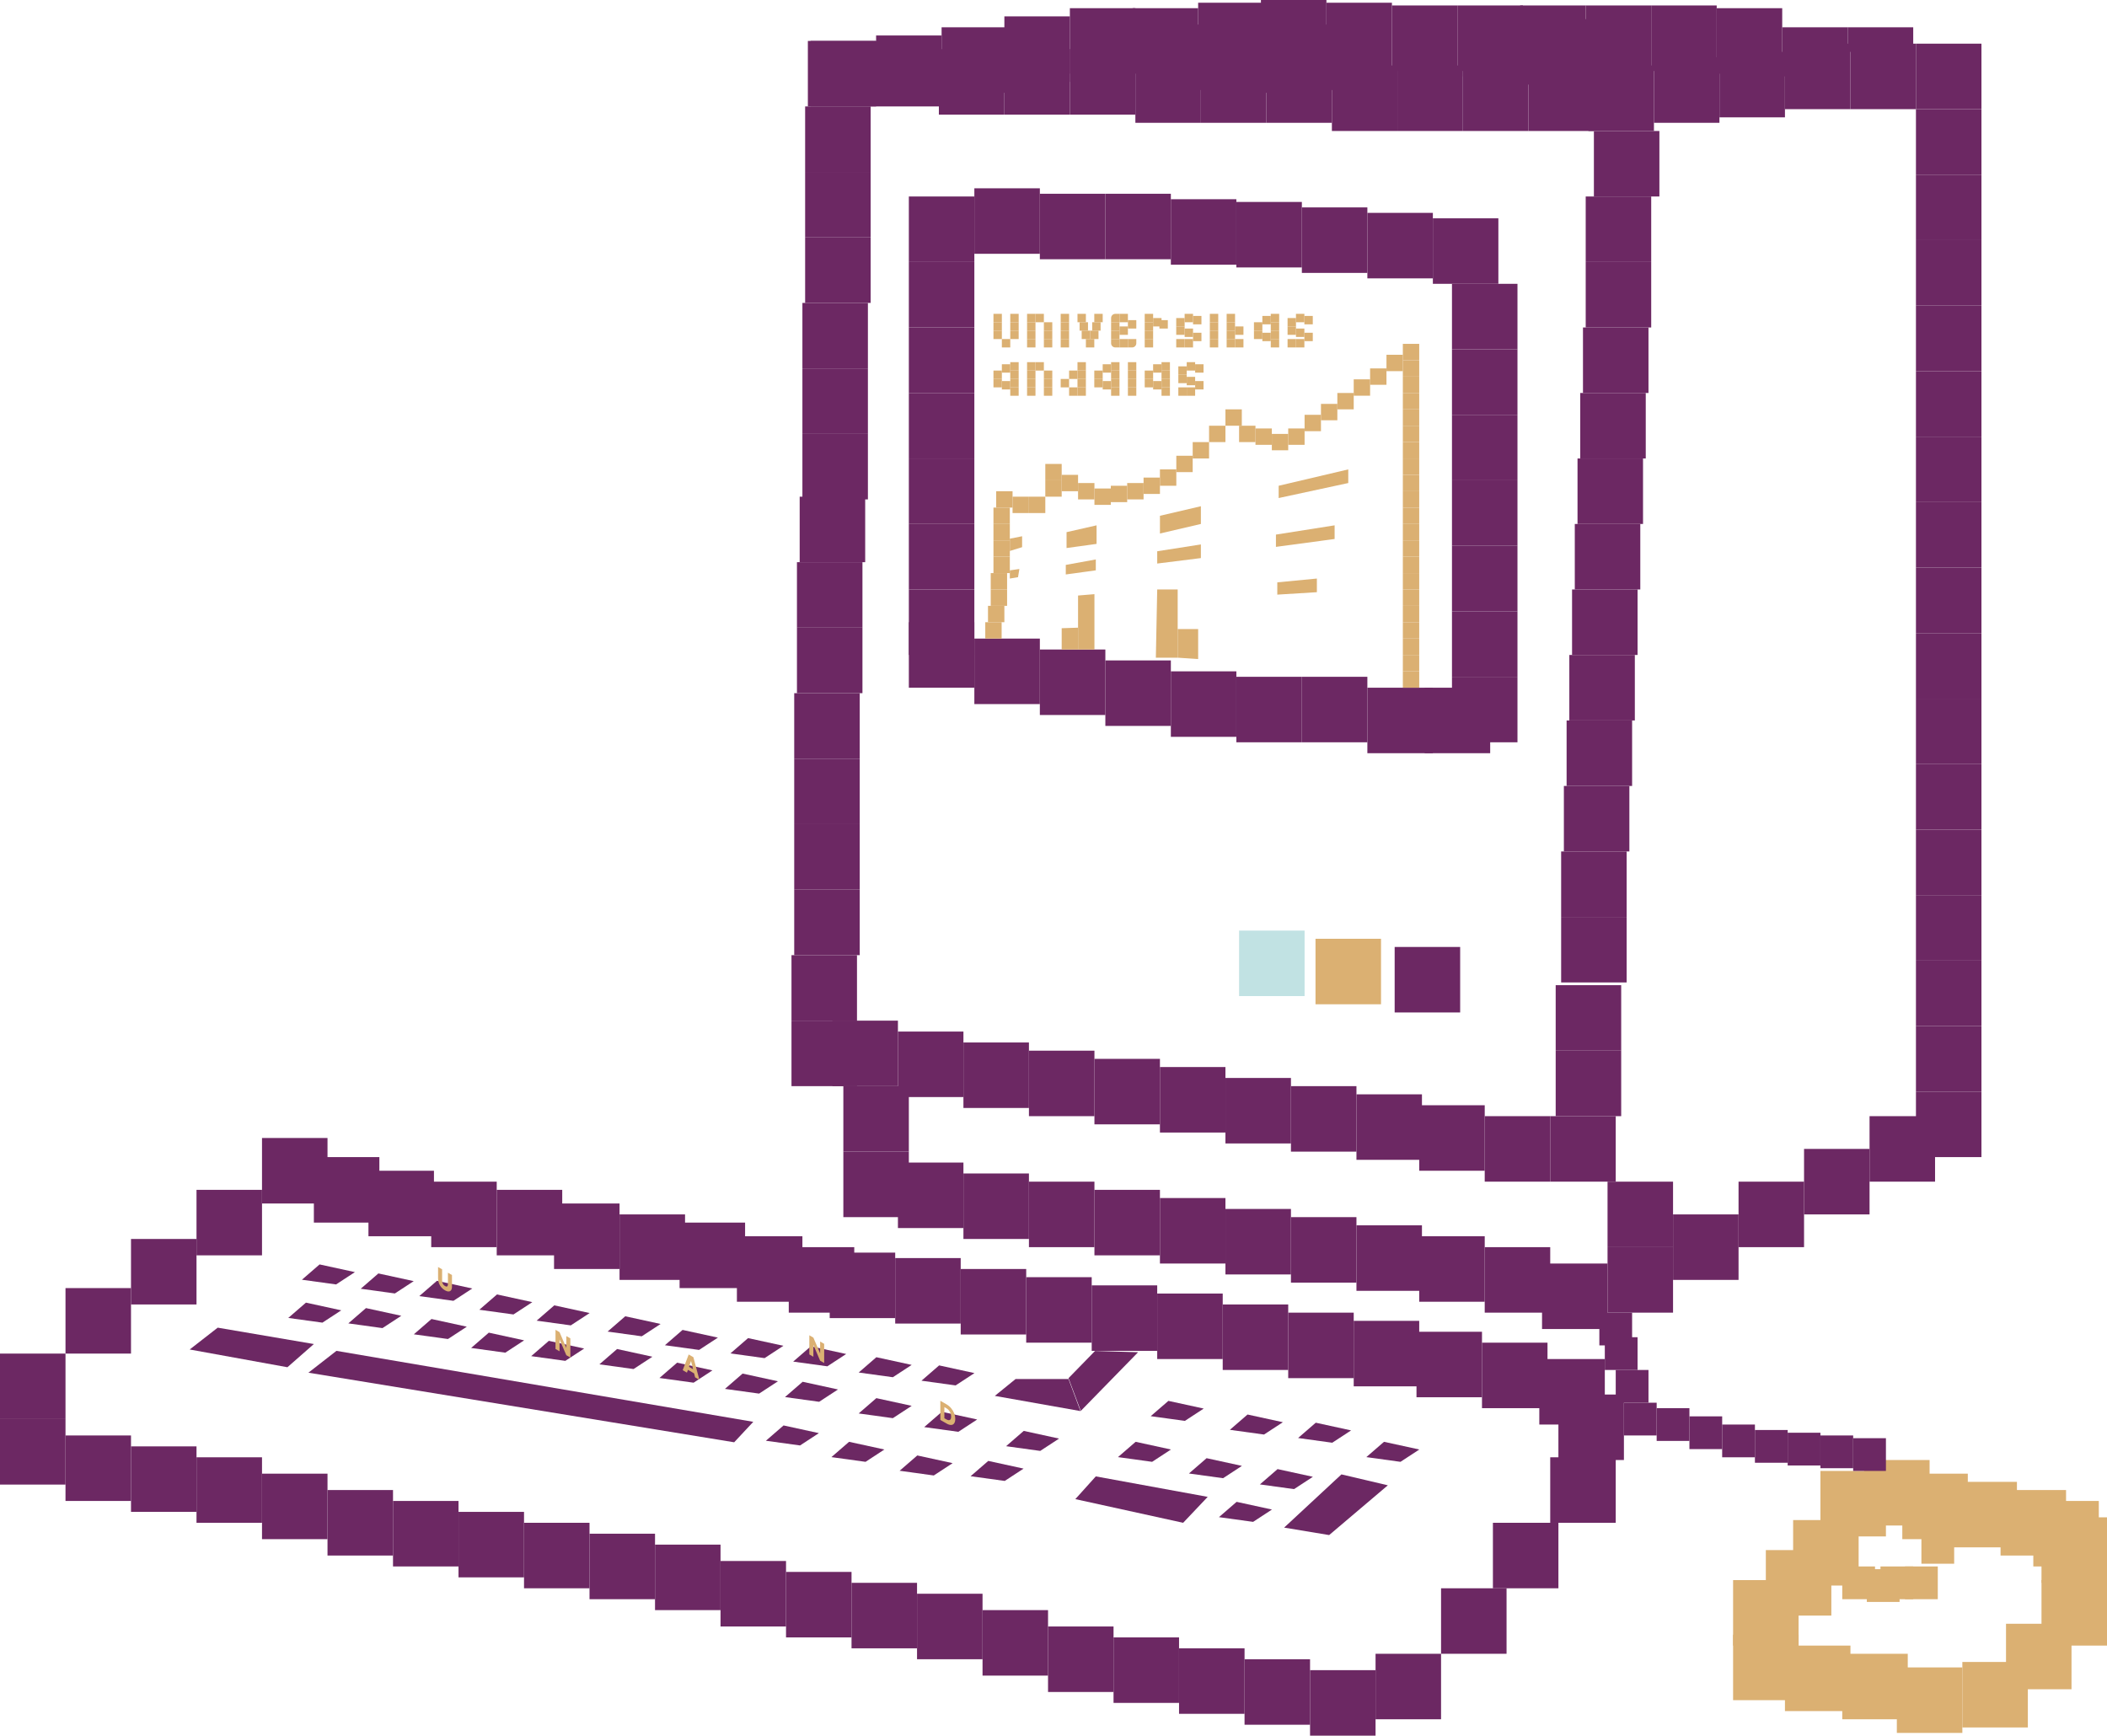 <svg width="772" height="636" viewBox="0 0 772 636" fill="none" xmlns="http://www.w3.org/2000/svg">
<rect x="647" y="568" width="24" height="24" fill="#DBB072"/>
<rect x="667" y="539" width="24" height="24" fill="#DBB072"/>
<rect x="657" y="557" width="24" height="24" fill="#DBB072"/>
<rect x="635" y="579" width="24" height="24" fill="#DBB072"/>
<rect x="635" y="599" width="24" height="24" fill="#DBB072"/>
<rect x="654" y="603" width="24" height="24" fill="#DBB072"/>
<rect x="675" y="606" width="24" height="24" fill="#DBB072"/>
<rect x="695" y="611" width="24" height="24" fill="#DBB072"/>
<rect x="719" y="609" width="24" height="24" fill="#DBB072"/>
<rect x="735" y="595" width="24" height="24" fill="#DBB072"/>
<rect x="748" y="579" width="24" height="24" fill="#DBB072"/>
<rect x="748" y="556" width="24" height="24" fill="#DBB072"/>
<rect x="745" y="550" width="24" height="24" fill="#DBB072"/>
<rect x="733" y="546" width="24" height="24" fill="#DBB072"/>
<rect x="715" y="543" width="24" height="24" fill="#DBB072"/>
<rect x="697" y="540" width="24" height="24" fill="#DBB072"/>
<rect x="683" y="535" width="24" height="24" fill="#DBB072"/>
<rect x="704" y="561" width="12" height="12" fill="#DBB072"/>
<rect x="698" y="574" width="12" height="12" fill="#DBB072"/>
<rect x="684" y="575" width="12" height="12" fill="#DBB072"/>
<rect x="675" y="574" width="12" height="12" fill="#DBB072"/>
<rect x="689" y="574" width="12" height="12" fill="#DBB072"/>
<rect x="595" y="514" width="12" height="12" fill="#6C2863"/>
<rect x="592" y="502" width="12" height="12" fill="#6C2863"/>
<rect x="588" y="490" width="12" height="12" fill="#6C2863"/>
<rect x="586" y="481" width="12" height="12" fill="#6C2863"/>
<rect x="607" y="516" width="12" height="12" fill="#6C2863"/>
<rect x="619" y="519" width="12" height="12" fill="#6C2863"/>
<rect x="631" y="522" width="12" height="12" fill="#6C2863"/>
<rect x="643" y="524" width="12" height="12" fill="#6C2863"/>
<rect x="655" y="525" width="12" height="12" fill="#6C2863"/>
<rect x="667" y="526" width="12" height="12" fill="#6C2863"/>
<rect x="679" y="527" width="12" height="12" fill="#6C2863"/>
<rect x="543" y="492" width="24" height="24" fill="#6C2863"/>
<rect x="564" y="498" width="24" height="24" fill="#6C2863"/>
<rect x="519" y="488" width="24" height="24" fill="#6C2863"/>
<rect x="496" y="484" width="24" height="24" fill="#6C2863"/>
<rect x="472" y="481" width="24" height="24" fill="#6C2863"/>
<rect x="448" y="478" width="24" height="24" fill="#6C2863"/>
<rect x="424" y="474" width="24" height="24" fill="#6C2863"/>
<rect x="400" y="471" width="24" height="24" fill="#6C2863"/>
<rect x="376" y="468" width="24" height="24" fill="#6C2863"/>
<rect x="352" y="465" width="24" height="24" fill="#6C2863"/>
<rect x="328" y="461" width="24" height="24" fill="#6C2863"/>
<rect x="312" y="580" width="24" height="24" fill="#6C2863"/>
<rect x="336" y="584" width="24" height="24" fill="#6C2863"/>
<rect x="360" y="590" width="24" height="24" fill="#6C2863"/>
<rect x="384" y="596" width="24" height="24" fill="#6C2863"/>
<rect x="408" y="600" width="24" height="24" fill="#6C2863"/>
<rect x="432" y="604" width="24" height="24" fill="#6C2863"/>
<rect x="456" y="608" width="24" height="24" fill="#6C2863"/>
<rect x="480" y="612" width="24" height="24" fill="#6C2863"/>
<rect x="504" y="606" width="24" height="24" fill="#6C2863"/>
<rect x="528" y="582" width="24" height="24" fill="#6C2863"/>
<rect x="547" y="558" width="24" height="24" fill="#6C2863"/>
<rect x="568" y="534" width="24" height="24" fill="#6C2863"/>
<path d="M321.094 497.327L334.039 500.147L327.135 504.662L314.622 502.936L321.094 497.327Z" fill="#6C2863"/>
<path d="M321.094 512.327L334.039 515.147L327.135 519.662L314.622 517.936L321.094 512.327Z" fill="#6C2863"/>
<path d="M311.094 528.327L324.039 531.147L317.135 535.662L304.622 533.936L311.094 528.327Z" fill="#6C2863"/>
<path d="M336.094 533.327L349.039 536.147L342.135 540.662L329.622 538.936L336.094 533.327Z" fill="#6C2863"/>
<path d="M362.094 535.327L375.039 538.147L368.135 542.662L355.622 540.936L362.094 535.327Z" fill="#6C2863"/>
<path d="M416.094 528.327L429.039 531.147L422.135 535.662L409.622 533.936L416.094 528.327Z" fill="#6C2863"/>
<path d="M428.094 513.327L441.039 516.147L434.135 520.662L421.622 518.936L428.094 513.327Z" fill="#6C2863"/>
<path d="M457.094 518.327L470.039 521.147L463.135 525.662L450.622 523.936L457.094 518.327Z" fill="#6C2863"/>
<path d="M442.094 534.327L455.039 537.147L448.135 541.662L435.622 539.936L442.094 534.327Z" fill="#6C2863"/>
<path d="M468.094 538.327L481.039 541.147L474.135 545.662L461.622 543.936L468.094 538.327Z" fill="#6C2863"/>
<path d="M453.094 550.327L466.039 553.147L459.135 557.662L446.622 555.936L453.094 550.327Z" fill="#6C2863"/>
<path d="M401.5 541L442.5 548.5L433.5 558L394 549.327L401.5 541Z" fill="#6C2863"/>
<path d="M491.5 540.265L508.5 544.265L487 562.5L470.501 559.765L491.5 540.265Z" fill="#6C2863"/>
<path d="M482.094 521.327L495.039 524.147L488.135 528.662L475.622 526.936L482.094 521.327Z" fill="#6C2863"/>
<path d="M507.094 528.327L520.039 531.147L513.135 535.662L500.622 533.936L507.094 528.327Z" fill="#6C2863"/>
<path d="M345.094 517.327L358.039 520.147L351.135 524.662L338.622 522.936L345.094 517.327Z" fill="#6C2863"/>
<path d="M344.094 500.327L357.039 503.147L350.135 507.662L337.622 505.936L344.094 500.327Z" fill="#6C2863"/>
<path d="M375.094 524.327L388.039 527.147L381.135 531.662L368.622 529.936L375.094 524.327Z" fill="#6C2863"/>
<path d="M372.094 505.327L391.5 505.327L395.878 517.064L364.5 511.5L372.094 505.327Z" fill="#6C2863"/>
<path d="M401.216 495.038L417 495.5L396 517L391.5 505L401.216 495.038Z" fill="#6C2863"/>
<rect x="571" y="511" width="24" height="24" fill="#6C2863"/>
<path d="M297.094 493.327L310.039 496.147L303.135 500.662L290.622 498.936L297.094 493.327Z" fill="#6C2863"/>
<rect x="270" y="453" width="24" height="24" fill="#6C2863"/>
<rect x="249" y="448" width="24" height="24" fill="#6C2863"/>
<rect x="304" y="459" width="24" height="24" fill="#6C2863"/>
<rect x="227" y="445" width="24" height="24" fill="#6C2863"/>
<rect x="203" y="441" width="24" height="24" fill="#6C2863"/>
<rect x="182" y="436" width="24" height="24" fill="#6C2863"/>
<rect x="158" y="433" width="24" height="24" fill="#6C2863"/>
<rect x="135" y="429" width="24" height="24" fill="#6C2863"/>
<rect x="115" y="424" width="24" height="24" fill="#6C2863"/>
<rect x="289" y="457" width="24" height="24" fill="#6C2863"/>
<rect y="496" width="24" height="24" fill="#6C2863"/>
<rect y="520" width="24" height="24" fill="#6C2863"/>
<rect x="24" y="526" width="24" height="24" fill="#6C2863"/>
<rect x="48" y="530" width="24" height="24" fill="#6C2863"/>
<rect x="72" y="534" width="24" height="24" fill="#6C2863"/>
<rect x="96" y="540" width="24" height="24" fill="#6C2863"/>
<rect x="120" y="546" width="24" height="24" fill="#6C2863"/>
<rect x="144" y="550" width="24" height="24" fill="#6C2863"/>
<rect x="168" y="554" width="24" height="24" fill="#6C2863"/>
<rect x="192" y="558" width="24" height="24" fill="#6C2863"/>
<rect x="216" y="562" width="24" height="24" fill="#6C2863"/>
<rect x="240" y="566" width="24" height="24" fill="#6C2863"/>
<rect x="264" y="572" width="24" height="24" fill="#6C2863"/>
<rect x="288" y="576" width="24" height="24" fill="#6C2863"/>
<path d="M138.64 466.631L151.585 469.451L144.681 473.966L132.167 472.24L138.64 466.631Z" fill="#6C2863"/>
<path d="M117.094 463.327L130.039 466.147L123.135 470.662L110.622 468.936L117.094 463.327Z" fill="#6C2863"/>
<path d="M112.094 477.327L125.039 480.147L118.135 484.662L105.622 482.936L112.094 477.327Z" fill="#6C2863"/>
<path d="M79.769 486.5L115 492.5L105.309 501L69.5 494.5L79.769 486.5Z" fill="#6C2863"/>
<path d="M123.269 495L276 521L269 528.5L113 503L123.269 495Z" fill="#6C2863"/>
<path d="M134.094 479.327L147.039 482.147L140.135 486.662L127.622 484.936L134.094 479.327Z" fill="#6C2863"/>
<path d="M160.094 469.327L173.039 472.147L166.135 476.662L153.622 474.936L160.094 469.327Z" fill="#6C2863"/>
<path d="M158.094 483.327L171.039 486.147L164.135 490.662L151.622 488.936L158.094 483.327Z" fill="#6C2863"/>
<path d="M182.094 474.327L195.039 477.147L188.135 481.662L175.622 479.936L182.094 474.327Z" fill="#6C2863"/>
<path d="M179.094 488.327L192.039 491.147L185.135 495.662L172.622 493.936L179.094 488.327Z" fill="#6C2863"/>
<path d="M203.094 478.327L216.039 481.147L209.135 485.662L196.622 483.936L203.094 478.327Z" fill="#6C2863"/>
<path d="M201.094 491.327L214.039 494.147L207.135 498.662L194.622 496.936L201.094 491.327Z" fill="#6C2863"/>
<path d="M229.094 482.327L242.039 485.147L235.135 489.662L222.622 487.936L229.094 482.327Z" fill="#6C2863"/>
<path d="M226.094 494.327L239.039 497.147L232.135 501.662L219.622 499.936L226.094 494.327Z" fill="#6C2863"/>
<path d="M250.094 487.327L263.039 490.147L256.135 494.662L243.622 492.936L250.094 487.327Z" fill="#6C2863"/>
<path d="M248.094 499.327L261.039 502.147L254.135 506.662L241.622 504.936L248.094 499.327Z" fill="#6C2863"/>
<path d="M274.094 490.327L287.039 493.147L280.135 497.662L267.622 495.936L274.094 490.327Z" fill="#6C2863"/>
<path d="M272.094 503.327L285.039 506.147L278.135 510.662L265.622 508.936L272.094 503.327Z" fill="#6C2863"/>
<path d="M294.094 506.327L307.039 509.147L300.135 513.662L287.622 511.936L294.094 506.327Z" fill="#6C2863"/>
<path d="M287.094 522.327L300.039 525.147L293.135 529.662L280.622 527.936L287.094 522.327Z" fill="#6C2863"/>
<rect x="24" y="472" width="24" height="24" fill="#6C2863"/>
<rect x="48" y="454" width="24" height="24" fill="#6C2863"/>
<rect x="72" y="436" width="24" height="24" fill="#6C2863"/>
<rect x="96" y="417" width="24" height="24" fill="#6C2863"/>
<path d="M301.976 499.45L300.495 498.595L298.018 492.835L298.018 497.165L296.537 496.31L296.537 489.29L298.018 490.145L300.495 495.925L300.495 491.575L301.976 492.43L301.976 499.45Z" fill="#DBB072"/>
<path d="M161.992 465.13L161.992 469.33C161.992 469.75 162.081 470.125 162.26 470.455C162.439 470.785 162.702 471.05 163.048 471.25C163.395 471.45 163.66 471.49 163.845 471.37C164.03 471.25 164.122 470.98 164.122 470.56L164.122 466.36L165.603 467.215L165.603 471.405C165.603 472.032 165.488 472.495 165.257 472.795C165.026 473.095 164.714 473.242 164.321 473.235C163.935 473.232 163.502 473.092 163.022 472.815C162.543 472.538 162.113 472.183 161.732 471.75C161.357 471.313 161.059 470.815 160.84 470.255C160.621 469.688 160.511 469.092 160.511 468.465L160.511 464.275L161.992 465.13Z" fill="#DBB072"/>
<path d="M208.976 497.45L207.495 496.595L205.018 490.835L205.018 495.165L203.537 494.31L203.537 487.29L205.018 488.145L207.495 493.925L207.495 489.575L208.976 490.43L208.976 497.45Z" fill="#DBB072"/>
<path d="M254.321 503.255L252.052 501.945L251.689 502.975L250.139 502.08L252.338 496.33L254.053 497.32L256.253 505.61L254.685 504.705L254.321 503.255ZM253.94 501.715L253.187 498.71L252.442 500.85L253.94 501.715Z" fill="#DBB072"/>
<path d="M346.815 514.605C347.455 514.975 348.015 515.445 348.495 516.015C348.974 516.585 349.343 517.212 349.603 517.895C349.869 518.575 350.002 519.262 350.002 519.955C350.002 520.642 349.869 521.175 349.603 521.555C349.343 521.938 348.971 522.137 348.486 522.15C348.007 522.167 347.45 521.992 346.815 521.625L344.537 520.31L344.537 513.29L346.815 514.605ZM346.719 520.09C347.279 520.413 347.715 520.488 348.027 520.315C348.339 520.142 348.495 519.732 348.495 519.085C348.495 518.438 348.339 517.845 348.027 517.305C347.715 516.765 347.279 516.333 346.719 516.01L346.018 515.605L346.018 519.685L346.719 520.09Z" fill="#DBB072"/>
<rect x="333" y="228" width="24" height="24" fill="#6C2863"/>
<rect x="357" y="234" width="24" height="24" fill="#6C2863"/>
<rect x="381" y="238" width="24" height="24" fill="#6C2863"/>
<rect x="405" y="242" width="24" height="24" fill="#6C2863"/>
<rect x="429" y="246" width="24" height="24" fill="#6C2863"/>
<rect x="453" y="248" width="24" height="24" fill="#6C2863"/>
<rect x="477" y="248" width="24" height="24" fill="#6C2863"/>
<rect x="501" y="252" width="24" height="24" fill="#6C2863"/>
<rect x="333" y="72" width="24" height="24" fill="#6C2863"/>
<rect x="357" y="69" width="24" height="24" fill="#6C2863"/>
<rect x="381" y="71" width="24" height="24" fill="#6C2863"/>
<rect x="405" y="71" width="24" height="24" fill="#6C2863"/>
<rect x="429" y="73" width="24" height="24" fill="#6C2863"/>
<rect x="453" y="74" width="24" height="24" fill="#6C2863"/>
<rect x="477" y="76" width="24" height="24" fill="#6C2863"/>
<rect x="501" y="78" width="24" height="24" fill="#6C2863"/>
<rect x="525" y="80" width="24" height="24" fill="#6C2863"/>
<rect x="532" y="104" width="24" height="24" fill="#6C2863"/>
<rect x="532" y="128" width="24" height="24" fill="#6C2863"/>
<rect x="333" y="96" width="24" height="24" fill="#6C2863"/>
<rect x="532" y="152" width="24" height="24" fill="#6C2863"/>
<rect x="333" y="120" width="24" height="24" fill="#6C2863"/>
<rect x="532" y="176" width="24" height="24" fill="#6C2863"/>
<rect x="333" y="144" width="24" height="24" fill="#6C2863"/>
<rect x="532" y="200" width="24" height="24" fill="#6C2863"/>
<rect x="333" y="168" width="24" height="24" fill="#6C2863"/>
<rect x="532" y="224" width="24" height="24" fill="#6C2863"/>
<rect x="333" y="192" width="24" height="24" fill="#6C2863"/>
<rect x="532" y="248" width="24" height="24" fill="#6C2863"/>
<rect x="333" y="216" width="24" height="24" fill="#6C2863"/>
<rect x="522" y="252" width="24" height="24" fill="#6C2863"/>
<rect x="419.421" y="115" width="3.079" height="3.079" fill="#DBB072"/>
<rect x="419.421" y="118.079" width="3.079" height="3.079" fill="#DBB072"/>
<rect x="419.421" y="121.158" width="3.079" height="3.079" fill="#DBB072"/>
<rect x="419.421" y="124.237" width="3.079" height="3.079" fill="#DBB072"/>
<rect x="422.5" y="116.539" width="3.079" height="3.079" fill="#DBB072"/>
<rect x="424.809" y="117.309" width="3.079" height="3.079" fill="#DBB072"/>
<rect x="430.967" y="116.539" width="3.079" height="3.079" fill="#DBB072"/>
<rect x="430.967" y="119.618" width="3.079" height="3.079" fill="#DBB072"/>
<rect x="434.046" y="120.388" width="3.079" height="3.079" fill="#DBB072"/>
<rect x="430.967" y="124.237" width="3.079" height="3.079" fill="#DBB072"/>
<rect x="434.046" y="124.237" width="3.079" height="3.079" fill="#DBB072"/>
<rect x="434.046" y="115" width="3.079" height="3.079" fill="#DBB072"/>
<rect x="437.125" y="115.77" width="3.079" height="3.079" fill="#DBB072"/>
<rect x="437.125" y="121.928" width="3.079" height="3.079" fill="#DBB072"/>
<rect x="471.763" y="116.539" width="3.079" height="3.079" fill="#DBB072"/>
<rect x="471.763" y="119.618" width="3.079" height="3.079" fill="#DBB072"/>
<rect x="474.842" y="120.388" width="3.079" height="3.079" fill="#DBB072"/>
<rect x="471.763" y="124.237" width="3.079" height="3.079" fill="#DBB072"/>
<rect x="474.842" y="124.237" width="3.079" height="3.079" fill="#DBB072"/>
<rect x="474.842" y="115" width="3.079" height="3.079" fill="#DBB072"/>
<rect x="477.921" y="115.77" width="3.079" height="3.079" fill="#DBB072"/>
<rect x="477.921" y="121.928" width="3.079" height="3.079" fill="#DBB072"/>
<path d="M407.105 116.539C407.105 115.689 407.795 115 408.645 115H410.184V118.079H407.105V116.539Z" fill="#DBB072"/>
<rect x="407.105" y="118.079" width="3.079" height="3.079" fill="#DBB072"/>
<rect x="407.105" y="121.158" width="3.079" height="3.079" fill="#DBB072"/>
<path d="M407.105 124.237H410.184V127.316H408.645C407.795 127.316 407.105 126.627 407.105 125.776V124.237Z" fill="#DBB072"/>
<rect x="410.184" y="115" width="3.079" height="3.079" fill="#DBB072"/>
<rect x="413.263" y="117.309" width="3.079" height="3.079" fill="#DBB072"/>
<rect x="410.184" y="119.618" width="3.079" height="3.079" fill="#DBB072"/>
<rect x="410.184" y="124.237" width="3.079" height="3.079" fill="#DBB072"/>
<path d="M413.263 124.237H416.342V125.776C416.342 126.627 415.653 127.316 414.803 127.316H413.263V124.237Z" fill="#DBB072"/>
<rect x="394.789" y="115" width="3.079" height="3.079" fill="#DBB072"/>
<rect x="395.559" y="118.079" width="3.079" height="3.079" fill="#DBB072"/>
<rect x="396.329" y="121.158" width="3.079" height="3.079" fill="#DBB072"/>
<rect x="397.868" y="124.237" width="3.079" height="3.079" fill="#DBB072"/>
<rect x="399.408" y="121.158" width="3.079" height="3.079" fill="#DBB072"/>
<rect x="400.178" y="118.079" width="3.079" height="3.079" fill="#DBB072"/>
<rect x="400.947" y="115" width="3.079" height="3.079" fill="#DBB072"/>
<rect x="388.632" y="115" width="3.079" height="3.079" fill="#DBB072"/>
<rect x="388.632" y="118.079" width="3.079" height="3.079" fill="#DBB072"/>
<rect x="388.632" y="121.158" width="3.079" height="3.079" fill="#DBB072"/>
<rect x="388.632" y="124.237" width="3.079" height="3.079" fill="#DBB072"/>
<rect x="443.283" y="115" width="3.079" height="3.079" fill="#DBB072"/>
<rect x="443.283" y="118.079" width="3.079" height="3.079" fill="#DBB072"/>
<rect x="443.283" y="121.158" width="3.079" height="3.079" fill="#DBB072"/>
<rect x="443.283" y="124.237" width="3.079" height="3.079" fill="#DBB072"/>
<rect x="459.447" y="121.158" width="3.079" height="3.079" fill="#DBB072"/>
<rect x="462.526" y="121.928" width="3.079" height="3.079" fill="#DBB072"/>
<rect x="465.605" y="115" width="3.079" height="3.079" fill="#DBB072"/>
<rect x="465.605" y="118.079" width="3.079" height="3.079" fill="#DBB072"/>
<rect x="465.605" y="121.158" width="3.079" height="3.079" fill="#DBB072"/>
<rect x="465.605" y="124.237" width="3.079" height="3.079" fill="#DBB072"/>
<rect x="462.526" y="115.77" width="3.079" height="3.079" fill="#DBB072"/>
<rect x="459.447" y="118.079" width="3.079" height="3.079" fill="#DBB072"/>
<rect x="449.441" y="115" width="3.079" height="3.079" fill="#DBB072"/>
<rect x="449.441" y="118.079" width="3.079" height="3.079" fill="#DBB072"/>
<rect x="449.441" y="121.158" width="3.079" height="3.079" fill="#DBB072"/>
<rect x="449.441" y="124.237" width="3.079" height="3.079" fill="#DBB072"/>
<rect x="452.52" y="124.237" width="3.079" height="3.079" fill="#DBB072"/>
<rect x="452.52" y="119.618" width="3.079" height="3.079" fill="#DBB072"/>
<rect x="364" y="115" width="3.079" height="3.079" fill="#DBB072"/>
<rect x="364" y="118.079" width="3.079" height="3.079" fill="#DBB072"/>
<rect x="364" y="121.158" width="3.079" height="3.079" fill="#DBB072"/>
<rect x="367.079" y="124.237" width="3.079" height="3.079" fill="#DBB072"/>
<rect x="370.158" y="118.079" width="3.079" height="3.079" fill="#DBB072"/>
<rect x="370.158" y="121.158" width="3.079" height="3.079" fill="#DBB072"/>
<rect x="370.158" y="115" width="3.079" height="3.079" fill="#DBB072"/>
<rect x="376.316" y="121.158" width="3.079" height="3.079" fill="#DBB072"/>
<rect x="376.316" y="124.237" width="3.079" height="3.079" fill="#DBB072"/>
<rect x="379.395" y="115" width="3.079" height="3.079" fill="#DBB072"/>
<rect x="382.474" y="124.237" width="3.079" height="3.079" fill="#DBB072"/>
<rect x="382.474" y="121.158" width="3.079" height="3.079" fill="#DBB072"/>
<rect x="382.474" y="118.079" width="3.079" height="3.079" fill="#DBB072"/>
<rect x="376.316" y="115" width="3.079" height="3.079" fill="#DBB072"/>
<rect x="376.316" y="118.079" width="3.079" height="3.079" fill="#DBB072"/>
<rect x="431.737" y="134.243" width="3.079" height="3.079" fill="#DBB072"/>
<rect x="431.737" y="137.322" width="3.079" height="3.079" fill="#DBB072"/>
<rect x="434.816" y="138.092" width="3.079" height="3.079" fill="#DBB072"/>
<rect x="431.737" y="141.941" width="3.079" height="3.079" fill="#DBB072"/>
<rect x="434.816" y="141.941" width="3.079" height="3.079" fill="#DBB072"/>
<rect x="434.816" y="132.704" width="3.079" height="3.079" fill="#DBB072"/>
<rect x="437.895" y="133.474" width="3.079" height="3.079" fill="#DBB072"/>
<rect x="437.895" y="139.632" width="3.079" height="3.079" fill="#DBB072"/>
<rect x="413.263" y="132.704" width="3.079" height="3.079" fill="#DBB072"/>
<rect x="413.263" y="135.783" width="3.079" height="3.079" fill="#DBB072"/>
<rect x="413.263" y="138.862" width="3.079" height="3.079" fill="#DBB072"/>
<rect x="413.263" y="141.941" width="3.079" height="3.079" fill="#DBB072"/>
<rect x="364" y="138.862" width="3.079" height="3.079" fill="#DBB072"/>
<rect x="367.079" y="139.632" width="3.079" height="3.079" fill="#DBB072"/>
<rect x="370.158" y="132.704" width="3.079" height="3.079" fill="#DBB072"/>
<rect x="370.158" y="135.783" width="3.079" height="3.079" fill="#DBB072"/>
<rect x="370.158" y="138.862" width="3.079" height="3.079" fill="#DBB072"/>
<rect x="370.158" y="141.941" width="3.079" height="3.079" fill="#DBB072"/>
<rect x="367.079" y="133.474" width="3.079" height="3.079" fill="#DBB072"/>
<rect x="364" y="135.783" width="3.079" height="3.079" fill="#DBB072"/>
<rect x="400.947" y="138.862" width="3.079" height="3.079" fill="#DBB072"/>
<rect x="404.026" y="139.632" width="3.079" height="3.079" fill="#DBB072"/>
<rect x="407.105" y="132.704" width="3.079" height="3.079" fill="#DBB072"/>
<rect x="407.105" y="135.783" width="3.079" height="3.079" fill="#DBB072"/>
<rect x="407.105" y="138.862" width="3.079" height="3.079" fill="#DBB072"/>
<rect x="407.105" y="141.941" width="3.079" height="3.079" fill="#DBB072"/>
<rect x="404.026" y="133.474" width="3.079" height="3.079" fill="#DBB072"/>
<rect x="400.947" y="135.783" width="3.079" height="3.079" fill="#DBB072"/>
<rect x="419.421" y="138.862" width="3.079" height="3.079" fill="#DBB072"/>
<rect x="422.5" y="139.632" width="3.079" height="3.079" fill="#DBB072"/>
<rect x="425.579" y="132.704" width="3.079" height="3.079" fill="#DBB072"/>
<rect x="425.579" y="135.783" width="3.079" height="3.079" fill="#DBB072"/>
<rect x="425.579" y="138.862" width="3.079" height="3.079" fill="#DBB072"/>
<rect x="425.579" y="141.941" width="3.079" height="3.079" fill="#DBB072"/>
<rect x="422.5" y="133.474" width="3.079" height="3.079" fill="#DBB072"/>
<rect x="419.421" y="135.783" width="3.079" height="3.079" fill="#DBB072"/>
<rect x="376.316" y="138.862" width="3.079" height="3.079" fill="#DBB072"/>
<rect x="376.316" y="141.941" width="3.079" height="3.079" fill="#DBB072"/>
<rect x="379.395" y="132.704" width="3.079" height="3.079" fill="#DBB072"/>
<rect x="382.474" y="141.941" width="3.079" height="3.079" fill="#DBB072"/>
<rect x="382.474" y="138.862" width="3.079" height="3.079" fill="#DBB072"/>
<rect x="382.474" y="135.783" width="3.079" height="3.079" fill="#DBB072"/>
<rect x="376.316" y="132.704" width="3.079" height="3.079" fill="#DBB072"/>
<rect x="376.316" y="135.783" width="3.079" height="3.079" fill="#DBB072"/>
<rect x="388.632" y="138.862" width="3.079" height="3.079" fill="#DBB072"/>
<rect x="391.711" y="141.941" width="3.079" height="3.079" fill="#DBB072"/>
<rect x="394.789" y="132.704" width="3.079" height="3.079" fill="#DBB072"/>
<rect x="394.789" y="141.941" width="3.079" height="3.079" fill="#DBB072"/>
<rect x="394.789" y="138.862" width="3.079" height="3.079" fill="#DBB072"/>
<rect x="394.789" y="135.783" width="3.079" height="3.079" fill="#DBB072"/>
<rect x="391.711" y="135.783" width="3.079" height="3.079" fill="#DBB072"/>
<rect x="443" y="156" width="6" height="6" fill="#DBB072"/>
<rect x="514" y="138" width="6" height="6" fill="#DBB072"/>
<rect x="514" y="144" width="6" height="6" fill="#DBB072"/>
<rect x="514" y="150" width="6" height="6" fill="#DBB072"/>
<rect x="514" y="156" width="6" height="6" fill="#DBB072"/>
<rect x="361" y="228" width="6" height="6" fill="#DBB072"/>
<rect x="362" y="222" width="6" height="6" fill="#DBB072"/>
<rect x="363" y="216" width="6" height="6" fill="#DBB072"/>
<rect x="363" y="210" width="6" height="6" fill="#DBB072"/>
<rect x="364" y="204" width="6" height="6" fill="#DBB072"/>
<rect x="364" y="198" width="6" height="6" fill="#DBB072"/>
<rect x="364" y="192" width="6" height="6" fill="#DBB072"/>
<rect x="364" y="186" width="6" height="6" fill="#DBB072"/>
<rect x="365" y="180" width="6" height="6" fill="#DBB072"/>
<rect x="371" y="182" width="6" height="6" fill="#DBB072"/>
<rect x="377" y="182" width="6" height="6" fill="#DBB072"/>
<rect x="383" y="176" width="6" height="6" fill="#DBB072"/>
<rect x="383" y="170" width="6" height="6" fill="#DBB072"/>
<rect x="389" y="174" width="6" height="6" fill="#DBB072"/>
<rect x="395" y="177" width="6" height="6" fill="#DBB072"/>
<path d="M390.781 195L401.781 192.5V199.301L390.781 200.816V195Z" fill="#DBB072"/>
<path d="M390.5 207L401.5 205V208.985L390.5 210.5V207Z" fill="#DBB072"/>
<path d="M395 218.219L401 217.719V238H395V218.219Z" fill="#DBB072"/>
<path d="M389 230.197L395 230V238H389V230.197Z" fill="#DBB072"/>
<path d="M431.5 230.5H439V241.5L431.5 241V230.5Z" fill="#DBB072"/>
<path d="M424 216H431.5V241H423.5L424 216Z" fill="#DBB072"/>
<path d="M424 202L440 199.5V204.5L424 206.5V202Z" fill="#DBB072"/>
<path d="M425 189L440 185.5V192L425 195.5V189Z" fill="#DBB072"/>
<path d="M468.5 178L494 172V177L468.5 182.5V178Z" fill="#DBB072"/>
<path d="M467.5 195.892L489 192.5V197.5L467.5 200.392V195.892Z" fill="#DBB072"/>
<path d="M468 213.392L482.5 212V217L468 217.892V213.392Z" fill="#DBB072"/>
<path d="M370 197.392L374.5 196.5V200.5L370 201.892V197.392Z" fill="#DBB072"/>
<path d="M370 209L373.5 208.5L373 211.5L370 212V209Z" fill="#DBB072"/>
<rect x="401" y="179" width="6" height="6" fill="#DBB072"/>
<rect x="407" y="178" width="6" height="6" fill="#DBB072"/>
<rect x="413" y="177" width="6" height="6" fill="#DBB072"/>
<rect x="419" y="175" width="6" height="6" fill="#DBB072"/>
<rect x="425" y="172" width="6" height="6" fill="#DBB072"/>
<rect x="431" y="167" width="6" height="6" fill="#DBB072"/>
<rect x="437" y="162" width="6" height="6" fill="#DBB072"/>
<rect x="514" y="162" width="6" height="6" fill="#DBB072"/>
<rect x="514" y="192" width="6" height="6" fill="#DBB072"/>
<rect x="514" y="222" width="6" height="6" fill="#DBB072"/>
<rect x="514" y="168" width="6" height="6" fill="#DBB072"/>
<rect x="514" y="198" width="6" height="6" fill="#DBB072"/>
<rect x="514" y="228" width="6" height="6" fill="#DBB072"/>
<rect x="514" y="174" width="6" height="6" fill="#DBB072"/>
<rect x="514" y="204" width="6" height="6" fill="#DBB072"/>
<rect x="514" y="180" width="6" height="6" fill="#DBB072"/>
<rect x="514" y="210" width="6" height="6" fill="#DBB072"/>
<rect x="514" y="186" width="6" height="6" fill="#DBB072"/>
<rect x="514" y="216" width="6" height="6" fill="#DBB072"/>
<rect x="449" y="150" width="6" height="6" fill="#DBB072"/>
<rect x="454" y="156" width="6" height="6" fill="#DBB072"/>
<rect x="460" y="157" width="6" height="6" fill="#DBB072"/>
<rect x="466" y="159" width="6" height="6" fill="#DBB072"/>
<rect x="472" y="157" width="6" height="6" fill="#DBB072"/>
<rect x="478" y="152" width="6" height="6" fill="#DBB072"/>
<rect x="484" y="148" width="6" height="6" fill="#DBB072"/>
<rect x="490" y="144" width="6" height="6" fill="#DBB072"/>
<rect x="496" y="139" width="6" height="6" fill="#DBB072"/>
<rect x="502" y="135" width="6" height="6" fill="#DBB072"/>
<rect x="508" y="130" width="6" height="6" fill="#DBB072"/>
<rect x="514" y="126" width="6" height="6" fill="#DBB072"/>
<rect x="514" y="132" width="6" height="6" fill="#DBB072"/>
<rect x="514" y="234" width="6" height="6" fill="#DBB072"/>
<rect x="514" y="240" width="6" height="6" fill="#DBB072"/>
<rect x="514" y="246" width="6" height="6" fill="#DBB072"/>
<rect x="511" y="347" width="24" height="24" fill="#6C2863"/>
<rect x="482" y="344" width="24" height="24" fill="#DBB072"/>
<rect x="454" y="341" width="24" height="24" fill="#C1E2E3"/>
<rect x="558" y="7" width="24" height="24" fill="#6C2863"/>
<rect x="605" y="2" width="24" height="24" fill="#6C2863"/>
<rect x="565" y="463" width="24" height="24" fill="#6C2863"/>
<rect x="589" y="433" width="24" height="24" fill="#6C2863"/>
<rect x="544" y="457" width="24" height="24" fill="#6C2863"/>
<rect x="520" y="453" width="24" height="24" fill="#6C2863"/>
<rect x="497" y="449" width="24" height="24" fill="#6C2863"/>
<rect x="473" y="446" width="24" height="24" fill="#6C2863"/>
<rect x="449" y="443" width="24" height="24" fill="#6C2863"/>
<rect x="425" y="439" width="24" height="24" fill="#6C2863"/>
<rect x="401" y="436" width="24" height="24" fill="#6C2863"/>
<rect x="377" y="433" width="24" height="24" fill="#6C2863"/>
<rect x="353" y="430" width="24" height="24" fill="#6C2863"/>
<rect x="329" y="426" width="24" height="24" fill="#6C2863"/>
<rect x="589" y="457" width="24" height="24" fill="#6C2863"/>
<rect x="309" y="398" width="24" height="24" fill="#6C2863"/>
<rect x="309" y="422" width="24" height="24" fill="#6C2863"/>
<rect x="613" y="445" width="24" height="24" fill="#6C2863"/>
<rect x="637" y="433" width="24" height="24" fill="#6C2863"/>
<rect x="661" y="421" width="24" height="24" fill="#6C2863"/>
<rect x="685" y="409" width="24" height="24" fill="#6C2863"/>
<path d="M702 400H726V424H702V400Z" fill="#6C2863"/>
<rect x="606" y="21" width="24" height="24" fill="#6C2863"/>
<rect x="630" y="19" width="24" height="24" fill="#6C2863"/>
<rect x="654" y="16" width="24" height="24" fill="#6C2863"/>
<rect x="678" y="16" width="24" height="24" fill="#6C2863"/>
<rect x="702" y="16" width="24" height="24" fill="#6C2863"/>
<rect x="345" y="10" width="24" height="24" fill="#6C2863"/>
<rect x="368" y="6" width="24" height="24" fill="#6C2863"/>
<rect x="392" y="3" width="24" height="24" fill="#6C2863"/>
<rect x="486" y="1" width="24" height="24" fill="#6C2863"/>
<rect x="415" y="3" width="24" height="24" fill="#6C2863"/>
<rect x="439" y="1" width="24" height="24" fill="#6C2863"/>
<rect x="462" width="24" height="24" fill="#6C2863"/>
<rect x="534" y="2" width="24" height="24" fill="#6C2863"/>
<rect x="629" y="3" width="24" height="24" fill="#6C2863"/>
<rect x="653" y="10" width="24" height="18" fill="#6C2863"/>
<rect x="677" y="10" width="24" height="9" fill="#6C2863"/>
<rect x="702" y="136" width="24" height="24" fill="#6C2863"/>
<rect x="702" y="256" width="24" height="24" fill="#6C2863"/>
<rect x="702" y="40" width="24" height="24" fill="#6C2863"/>
<rect x="702" y="160" width="24" height="24" fill="#6C2863"/>
<rect x="702" y="280" width="24" height="24" fill="#6C2863"/>
<rect x="702" y="64" width="24" height="24" fill="#6C2863"/>
<rect x="702" y="184" width="24" height="24" fill="#6C2863"/>
<rect x="702" y="304" width="24" height="24" fill="#6C2863"/>
<rect x="702" y="88" width="24" height="24" fill="#6C2863"/>
<rect x="702" y="208" width="24" height="24" fill="#6C2863"/>
<rect x="702" y="328" width="24" height="24" fill="#6C2863"/>
<rect x="702" y="112" width="24" height="24" fill="#6C2863"/>
<rect x="702" y="232" width="24" height="24" fill="#6C2863"/>
<rect x="702" y="352" width="24" height="24" fill="#6C2863"/>
<rect x="702" y="376" width="24" height="24" fill="#6C2863"/>
<rect x="557" y="2" width="24" height="24" fill="#6C2863"/>
<rect x="536" y="4" width="24" height="24" fill="#6C2863"/>
<rect x="581" y="2" width="24" height="24" fill="#6C2863"/>
<rect x="510" y="2" width="24" height="24" fill="#6C2863"/>
<rect x="296" y="15" width="24" height="24" fill="#6C2863"/>
<rect x="320" y="15" width="24" height="24" fill="#6C2863"/>
<rect x="417" y="9" width="24" height="24" fill="#6C2863"/>
<rect x="441" y="10" width="24" height="24" fill="#6C2863"/>
<rect x="465" y="9" width="24" height="24" fill="#6C2863"/>
<rect x="568" y="409" width="24" height="24" fill="#6C2863"/>
<rect x="544" y="409" width="24" height="24" fill="#6C2863"/>
<rect x="520" y="405" width="24" height="24" fill="#6C2863"/>
<rect x="497" y="401" width="24" height="24" fill="#6C2863"/>
<rect x="473" y="398" width="24" height="24" fill="#6C2863"/>
<rect x="449" y="395" width="24" height="24" fill="#6C2863"/>
<rect x="570" y="385" width="24" height="24" fill="#6C2863"/>
<rect x="570" y="361" width="24" height="24" fill="#6C2863"/>
<rect x="291" y="326" width="24" height="24" fill="#6C2863"/>
<rect x="572" y="336" width="24" height="24" fill="#6C2863"/>
<rect x="291" y="302" width="24" height="24" fill="#6C2863"/>
<rect x="572" y="312" width="24" height="24" fill="#6C2863"/>
<rect x="291" y="278" width="24" height="24" fill="#6C2863"/>
<rect x="573" y="288" width="24" height="24" fill="#6C2863"/>
<rect x="291" y="254" width="24" height="24" fill="#6C2863"/>
<rect x="574" y="264" width="24" height="24" fill="#6C2863"/>
<rect x="292" y="230" width="24" height="24" fill="#6C2863"/>
<rect x="575" y="240" width="24" height="24" fill="#6C2863"/>
<rect x="292" y="206" width="24" height="24" fill="#6C2863"/>
<rect x="576" y="216" width="24" height="24" fill="#6C2863"/>
<rect x="293" y="182" width="24" height="24" fill="#6C2863"/>
<rect x="577" y="192" width="24" height="24" fill="#6C2863"/>
<rect x="294" y="159" width="24" height="24" fill="#6C2863"/>
<rect x="578" y="168" width="24" height="24" fill="#6C2863"/>
<rect x="294" y="135" width="24" height="24" fill="#6C2863"/>
<rect x="579" y="144" width="24" height="24" fill="#6C2863"/>
<rect x="294" y="111" width="24" height="24" fill="#6C2863"/>
<rect x="580" y="120" width="24" height="24" fill="#6C2863"/>
<rect x="295" y="87" width="24" height="24" fill="#6C2863"/>
<rect x="581" y="96" width="24" height="24" fill="#6C2863"/>
<rect x="295" y="63" width="24" height="24" fill="#6C2863"/>
<rect x="581" y="72" width="24" height="24" fill="#6C2863"/>
<rect x="295" y="39" width="24" height="24" fill="#6C2863"/>
<rect x="584" y="48" width="24" height="24" fill="#6C2863"/>
<rect x="344" y="18" width="24" height="24" fill="#6C2863"/>
<rect x="368" y="18" width="24" height="24" fill="#6C2863"/>
<rect x="392" y="18" width="24" height="24" fill="#6C2863"/>
<rect x="416" y="21" width="24" height="24" fill="#6C2863"/>
<rect x="440" y="21" width="24" height="24" fill="#6C2863"/>
<rect x="464" y="21" width="24" height="24" fill="#6C2863"/>
<rect x="488" y="24" width="24" height="24" fill="#6C2863"/>
<rect x="512" y="24" width="24" height="24" fill="#6C2863"/>
<rect x="536" y="24" width="24" height="24" fill="#6C2863"/>
<rect x="560" y="24" width="24" height="24" fill="#6C2863"/>
<rect x="582" y="24" width="24" height="24" fill="#6C2863"/>
<rect x="297" y="15" width="24" height="24" fill="#6C2863"/>
<rect x="321" y="13" width="24" height="24" fill="#6C2863"/>
<rect x="305" y="374" width="24" height="24" fill="#6C2863"/>
<rect x="425" y="391" width="24" height="24" fill="#6C2863"/>
<rect x="401" y="388" width="24" height="24" fill="#6C2863"/>
<rect x="377" y="385" width="24" height="24" fill="#6C2863"/>
<rect x="353" y="382" width="24" height="24" fill="#6C2863"/>
<rect x="329" y="378" width="24" height="24" fill="#6C2863"/>
<rect x="290" y="374" width="24" height="24" fill="#6C2863"/>
<rect x="290" y="350" width="24" height="24" fill="#6C2863"/>
</svg>
